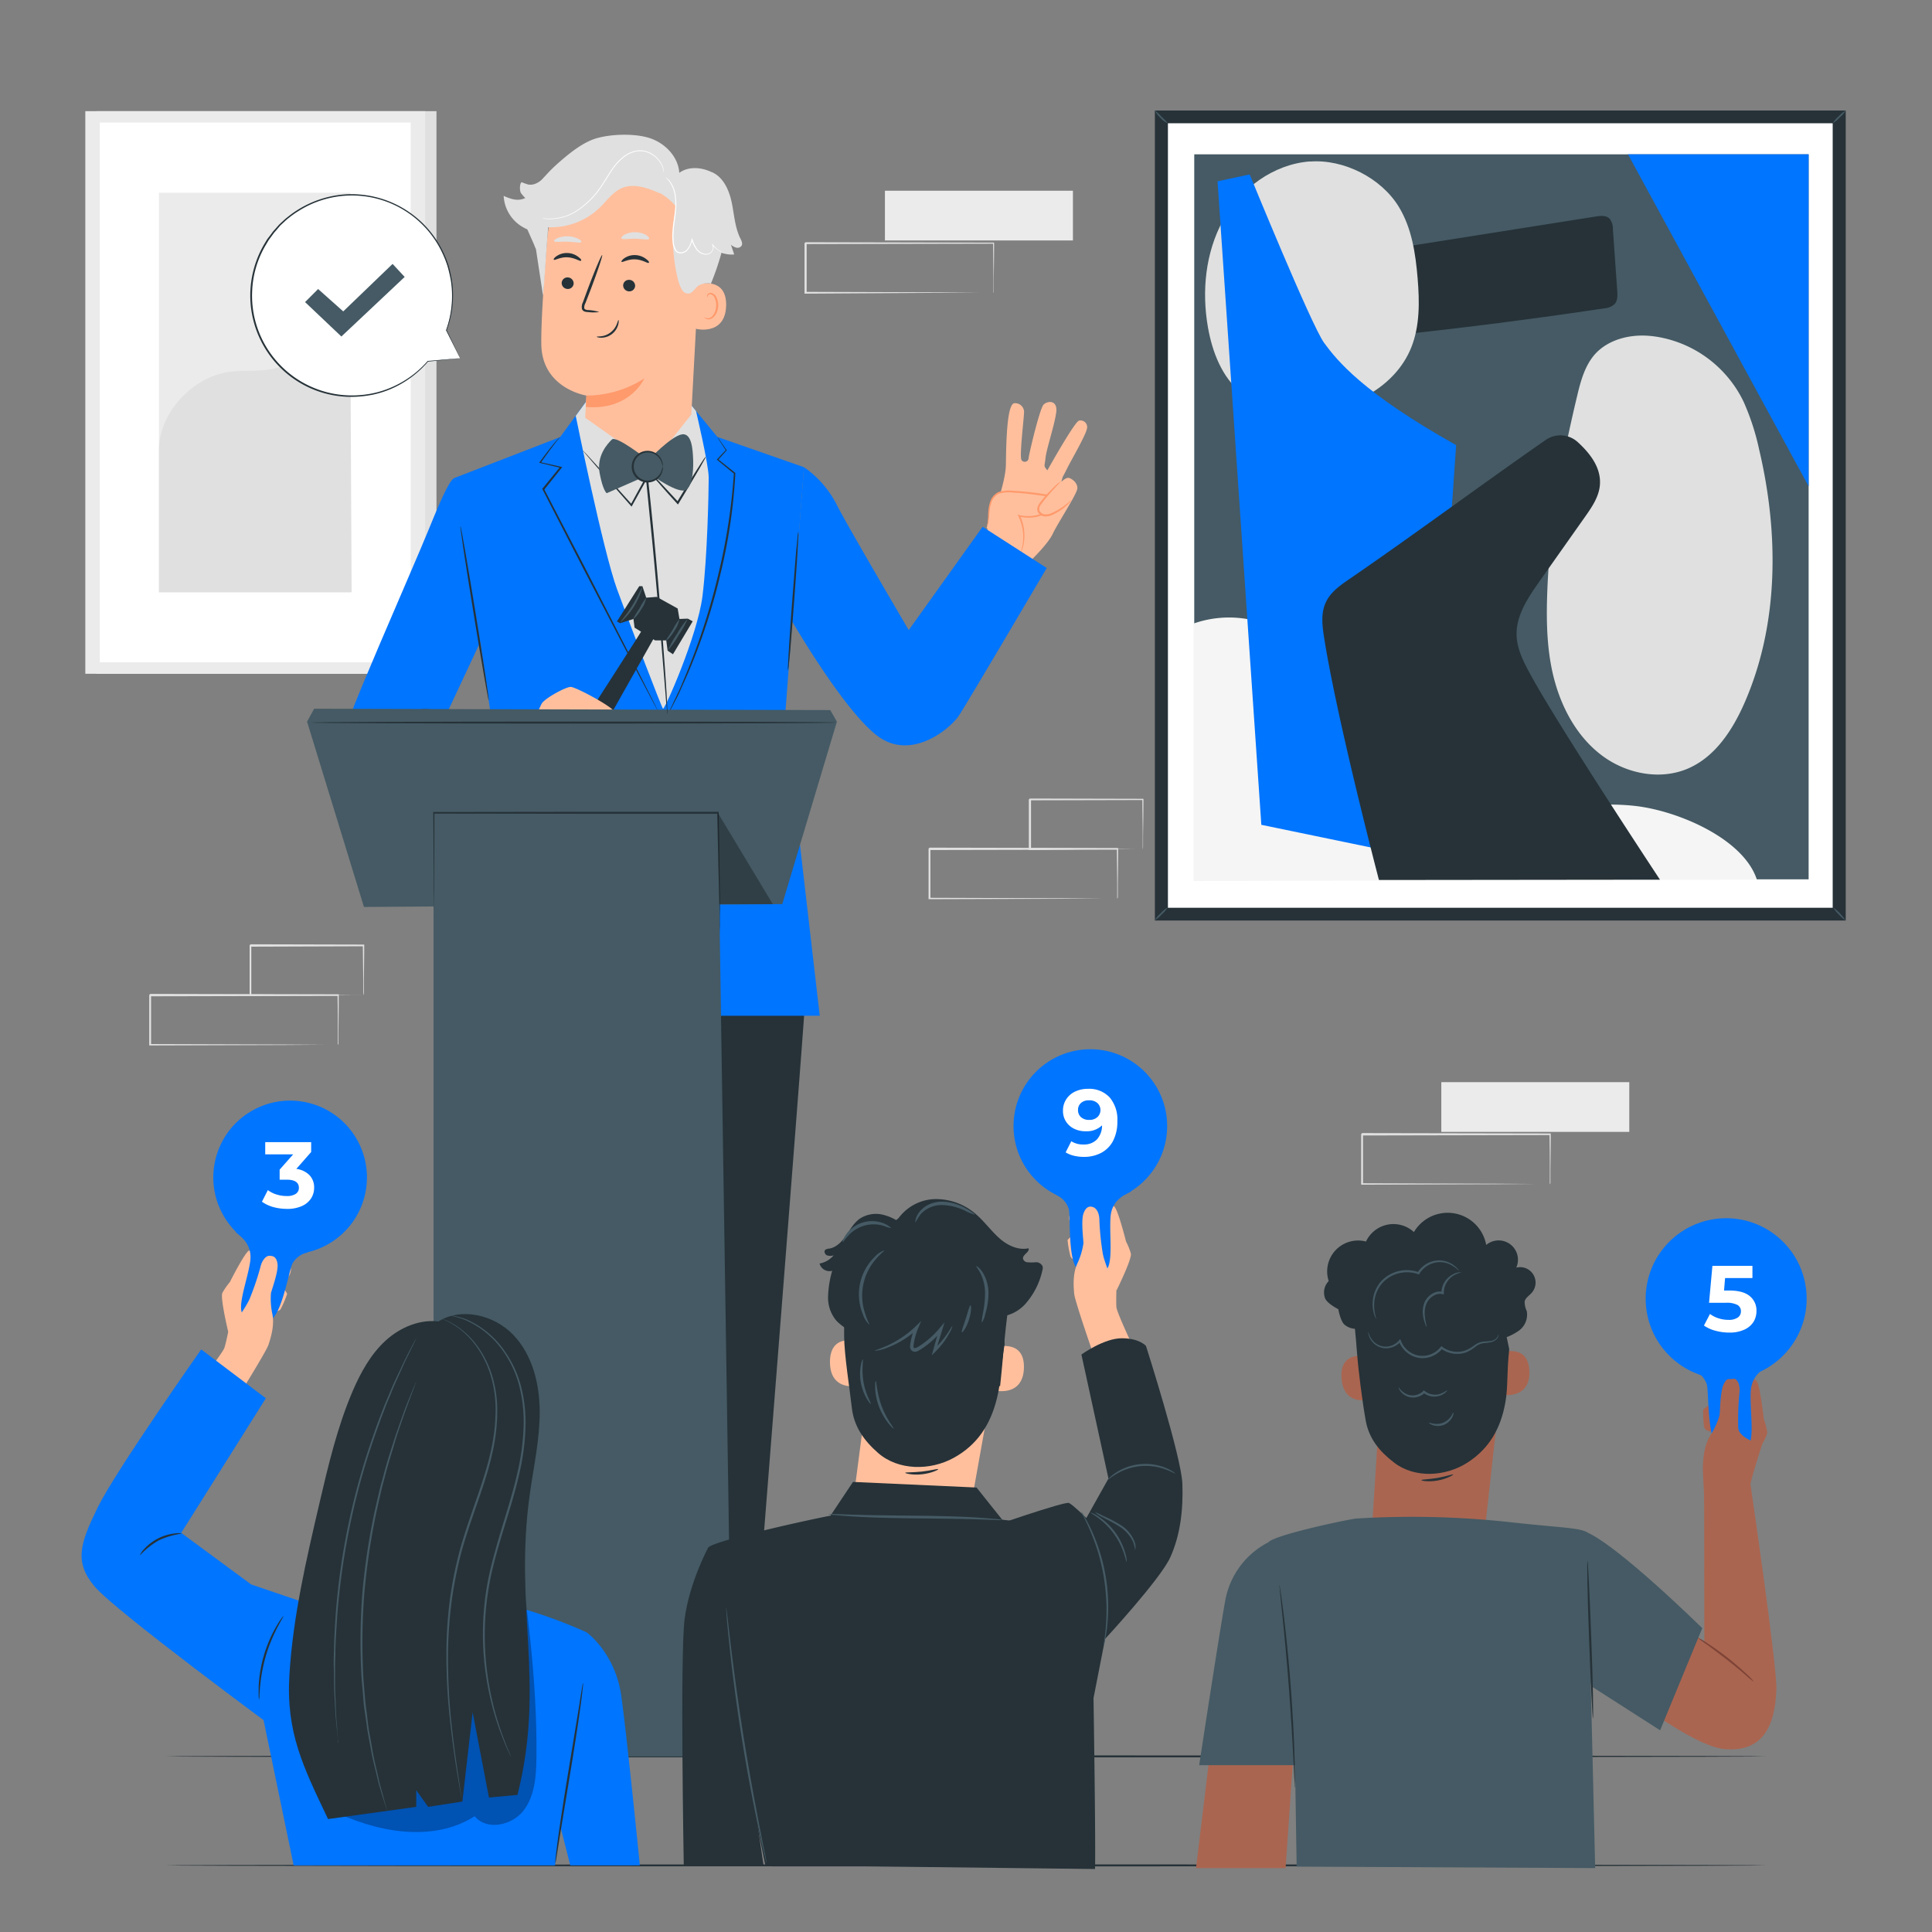 <svg xmlns="http://www.w3.org/2000/svg" viewBox="0 0 500 500"><rect x="0" y="0" width="500" height="500" fill="#808080" stroke="none"/><g id="freepik--background-complete--inject-14"><rect x="25" y="28.77" width="87.96" height="145.6" style="fill:#e0e0e0"></rect><rect x="22.08" y="28.77" width="87.96" height="145.6" style="fill:#ebebeb"></rect><rect x="25.82" y="31.72" width="80.47" height="139.69" style="fill:#fff"></rect><rect x="41.14" y="49.88" width="49.48" height="103.39" style="fill:#ebebeb"></rect><path d="M41.14,116.68C41,107,49.71,97.59,59.28,96.24c4.56-.64,9.4.27,13.67-1.48,7.6-3.12,10-13.23,17.68-16.22L91,153.27H41.14Z" style="fill:#e0e0e0"></path><path d="M289.13,232.61a2.07,2.07,0,0,1,0-.23l0-.66c0-.61,0-1.45,0-2.54,0-2.22-.05-5.41-.09-9.44l.15.15-48.65.1.25-.25h0v6.52c0,2.15,0,4.26,0,6.33l-.24-.24,34.67.11,10.24.07,2.76,0,.73,0h.25s-.07,0-.22,0h-.7l-2.71,0-10.18.07-34.84.11h-.24v-.24q0-3.11,0-6.33v-6.52h0l.25-.25,48.65.1h.16v.15c0,4.07-.06,7.29-.08,9.53,0,1.07,0,1.91,0,2.5v.64C289.14,232.55,289.14,232.62,289.13,232.61Z" style="fill:#e0e0e0"></path><path d="M295.73,219.74a1.35,1.35,0,0,1,0-.24l0-.69c0-.63,0-1.49,0-2.58,0-2.25-.06-5.44-.1-9.36l.18.18-29.23.07.25-.25h0v6.61c0,2.15,0,4.24,0,6.24l-.23-.24,20.91.12,6.09.06,1.64,0,.59,0a3.28,3.28,0,0,1-.53,0l-1.59,0-6,.06L266.5,220h-.24v-.24c0-2,0-4.09,0-6.24v-6.61h0l.25-.25,29.23.07h.18v.18c0,4-.07,7.19-.1,9.47,0,1.07,0,1.92,0,2.54S295.74,219.75,295.73,219.74Z" style="fill:#e0e0e0"></path><path d="M87.43,270.46a2.07,2.07,0,0,1,0-.23l0-.66c0-.61,0-1.45,0-2.54,0-2.22,0-5.41-.08-9.44l.15.15-48.65.1.25-.25h0v3.27c0,1.09,0,2.18,0,3.25v6.33l-.24-.24,34.67.11,10.23.07,2.77,0,.72,0h.26s-.07,0-.22,0h-.7l-2.71,0-10.18.07-34.84.11h-.24v-.24q0-3.1,0-6.33v-6.52h0l.25-.25,48.65.1h.15v.15c0,4.07-.06,7.29-.08,9.53,0,1.07,0,1.9,0,2.5v.64C87.44,270.4,87.44,270.47,87.43,270.46Z" style="fill:#e0e0e0"></path><path d="M94,257.59a1.41,1.41,0,0,1,0-.25c0-.18,0-.4,0-.68,0-.63,0-1.49,0-2.58,0-2.25-.06-5.44-.1-9.36l.18.18L64.8,245c-.23.22.3-.31.24-.25h0v6.61c0,2.15,0,4.24,0,6.24l-.23-.24,20.91.12,6.09.06,1.64,0,.59,0a3.28,3.28,0,0,1-.53,0l-1.6,0-6,.06-21.07.12h-.24v-.24c0-2,0-4.09,0-6.24v-6.61h0l.25-.25,29.23.07h.18v.18c0,4-.08,7.19-.1,9.47,0,1.07,0,1.92,0,2.54S94,257.6,94,257.59Z" style="fill:#e0e0e0"></path><rect x="229.02" y="49.36" width="48.65" height="12.87" style="fill:#ebebeb"></rect><path d="M257.1,75.79s0-.08,0-.23l0-.66c0-.61,0-1.46,0-2.54,0-2.22-.05-5.41-.09-9.44l.15.15-48.65.1c.11-.11-.25.24.25-.25h0v6.52q0,3.23,0,6.33l-.24-.24,34.67.11,10.24.07,2.76,0h.73a1.27,1.27,0,0,1,.25,0l-.22,0h-.69l-2.72,0-10.18.07L208.45,76h-.24V69.46c0-1.08,0-2.16,0-3.25V62.94h0l.25-.25,48.65.1h.16v.15c0,4.06-.07,7.29-.09,9.53,0,1.07,0,1.9,0,2.5,0,.26,0,.47,0,.63S257.11,75.79,257.1,75.79Z" style="fill:#e0e0e0"></path><rect x="373.01" y="280.06" width="48.65" height="12.87" style="fill:#ebebeb"></rect><path d="M401.09,306.48a2.07,2.07,0,0,1,0-.23l0-.66c0-.6,0-1.45,0-2.53,0-2.22,0-5.42-.09-9.45l.15.15-48.65.1.25-.25h0v6.53c0,2.15,0,4.27,0,6.33l-.24-.24,34.67.11,10.24.07,2.76,0,.73,0h.25s-.07,0-.22,0l-.7,0-2.71,0-10.18.07-34.84.11h-.24v-.25c0-2.06,0-4.18,0-6.33v-6.53h0l.25-.24,48.65.09h.16v.15c0,4.07-.06,7.29-.08,9.54,0,1.07,0,1.9,0,2.5,0,.26,0,.47,0,.63S401.1,306.49,401.09,306.48Z" style="fill:#e0e0e0"></path></g><g id="freepik--Floor--inject-14"><path d="M457.19,454.55c0,.14-92.77.26-207.18.26s-207.2-.12-207.2-.26,92.75-.26,207.2-.26S457.19,454.4,457.19,454.55Z" style="fill:#263238"></path><path d="M457.19,482.76c0,.14-92.77.26-207.18.26s-207.2-.12-207.2-.26,92.75-.26,207.2-.26S457.19,482.61,457.19,482.76Z" style="fill:#263238"></path></g><g id="freepik--speech-bubble--inject-14"><path d="M119.06,92.71l-3.58-7.28a26.08,26.08,0,1,0-4.74,8.06h0Z" style="fill:#fff"></path><path d="M119.06,92.71l-.52.06-1.58.17-6.22.65a.09.09,0,0,1-.09-.13h0l.15.1A26.21,26.21,0,0,1,100.33,101a25.53,25.53,0,0,1-3.89,1.15,29.83,29.83,0,0,1-4.32.53,26.07,26.07,0,0,1-18.45-6.49A26.31,26.31,0,0,1,67,87.08a26.32,26.32,0,0,1,1.32-23.79l.83-1.38,1-1.3.47-.65.53-.6,1.06-1.19c.37-.38.78-.73,1.16-1.09a13,13,0,0,1,1.19-1,25.06,25.06,0,0,1,2.55-1.81,26.8,26.8,0,0,1,11.39-3.9,26.33,26.33,0,0,1,20.24,6.79,26.08,26.08,0,0,1,5.72,7.59,27.39,27.39,0,0,1,1.64,4,32.37,32.37,0,0,1,.88,4,25.91,25.91,0,0,1-1.37,12.74v-.07l2.62,5.47c.29.6.51,1.06.66,1.39l.22.46s-.1-.17-.26-.48-.4-.8-.7-1.4l-2.7-5.36a.08.08,0,0,1,0-.07,26.07,26.07,0,0,0,1.26-12.64,36,36,0,0,0-.9-3.92,27.91,27.91,0,0,0-1.63-4A25.81,25.81,0,0,0,77.29,54.59a23,23,0,0,0-2.52,1.78,12.45,12.45,0,0,0-1.16,1c-.38.36-.78.7-1.14,1.07l-1,1.18-.52.59-.46.63-.94,1.28-.82,1.37a25.36,25.36,0,0,0-3.47,11.82,25.62,25.62,0,0,0,2.15,11.58A25.88,25.88,0,0,0,92.1,102.32a27.84,27.84,0,0,0,4.28-.51,24.67,24.67,0,0,0,3.85-1.12,26.16,26.16,0,0,0,10.44-7.26.09.09,0,0,1,.13,0,.09.09,0,0,1,0,.11h0l-.09-.13,6.17-.53,1.61-.13Z" style="fill:#263238"></path><polygon points="78.95 78.18 82.33 74.8 88.83 80.59 101.6 68.3 104.73 71.67 88.35 87.09 78.95 78.18" style="fill:#455a64"></polygon></g><g id="freepik--Picture--inject-14"><rect x="298.88" y="28.6" width="178.79" height="209.63" style="fill:#263238"></rect><rect x="302.26" y="31.9" width="172.04" height="203.03" style="fill:#fff"></rect><rect x="309.07" y="39.94" width="159" height="187.63" style="fill:#455a64"></rect><path d="M418.54,75.25q-.57-8-1.13-16a4.14,4.14,0,0,0-.8-2.59c-.9-1-2.41-.82-3.7-.61l-48.66,7.69-3.8,23.06q27.42-2.9,54.7-7a4.43,4.43,0,0,0,2.58-1C418.65,78,418.63,76.54,418.54,75.25Z" style="fill:#263238"></path><path d="M339,41.78c-9.44.71-18,7-22.52,15.32s-5.5,18.26-3.87,27.58c1.13,6.45,3.65,13,8.75,17.12,4.79,3.87,11.27,5.08,17.42,4.77,11-.55,22.29-6.39,26.42-16.56,2.29-5.65,2.18-12,1.68-18-.53-6.39-1.51-12.94-4.83-18.42-4.55-7.53-14.27-12.45-23-11.78" style="fill:#e0e0e0"></path><path d="M454.68,227.65c-3.46-10.62-20.45-17.84-31.55-19.08s-22.26,1.2-33.42,1.84-23.3-.89-31.46-8.52c-9.85-9.19-11.38-24.74-20.9-34.27a27.69,27.69,0,0,0-28.47-6.24V228Z" style="fill:#f5f5f5"></path><path d="M323.42,45.14s16,39.19,19.29,43.64,9.8,12.77,34.14,26.42l-7.42,107.16-43-8.9L315.1,46.92Z" style="fill:#0075FF"></path><path d="M455.27,116.36a62.26,62.26,0,0,0-4-12.33,29.84,29.84,0,0,0-4.92-7.32h0a30.32,30.32,0,0,0-17-9.46,25.74,25.74,0,0,0-2.64-.34c-5.07-.41-10.54,1-13.93,4.75-2.65,3-3.71,7-4.63,10.86-4.06,17-7.21,34.19-7.75,51.61-.25,7.71,0,15.53,2.18,22.94s6.29,14.43,12.59,18.88,14.9,6,21.94,2.83c6.85-3.06,11.27-9.86,14.3-16.72C460.41,161.64,460.4,138.09,455.27,116.36Z" style="fill:#e0e0e0"></path><path d="M468.07,39.94H421.32l46.75,85.91C468.05,98.93,468.07,39.94,468.07,39.94Z" style="fill:#0075FF"></path><path d="M396.25,174.88c-1.81-3.31-3.67-6.77-3.76-10.54-.13-5,2.88-9.55,5.78-13.68l12-17c1.68-2.39,3.4-4.91,3.75-7.81.53-4.47-2.24-8.28-5.71-11.44a6.65,6.65,0,0,0-8.28-.55c-16.87,11.73-34.13,24.55-50.93,36.08-2.36,1.62-4.83,3.37-6,6-1.34,2.89-.87,6.25-.37,9.39,3.42,21.48,14.14,62.41,14.14,62.41l72.73-.08S403.69,188.46,396.25,174.88Z" style="fill:#263238"></path><path d="M477.67,28.6a6.88,6.88,0,0,1-1.55,1.79,7.34,7.34,0,0,1-1.82,1.51,6.88,6.88,0,0,1,1.55-1.79A7.34,7.34,0,0,1,477.67,28.6Z" style="fill:#455a64"></path><path d="M474.49,234.89a12.95,12.95,0,0,1,3.11,3.27,6.42,6.42,0,0,1-1.7-1.49A6.53,6.53,0,0,1,474.49,234.89Z" style="fill:#455a64"></path><path d="M302.15,234.88a7.44,7.44,0,0,1-1.53,1.8,7.75,7.75,0,0,1-1.8,1.52,6.81,6.81,0,0,1,1.52-1.8A6.94,6.94,0,0,1,302.15,234.88Z" style="fill:#455a64"></path><path d="M298.91,28.61a10.92,10.92,0,0,1,1.7,1.61,12.22,12.22,0,0,1,1.62,1.69,5.14,5.14,0,0,1-1.9-1.41A5.11,5.11,0,0,1,298.91,28.61Z" style="fill:#455a64"></path></g><g id="freepik--character-1--inject-14"><path d="M254.83,138.72s5.43-12.38,5.5-18.55.3-16,2.3-15.82A2.29,2.29,0,0,1,265,107c0,1.26-1.25,11.32-.61,12.09a1,1,0,0,0,1.8-.38c0-.82,2.89-13,3.89-14s3.69-1.28,3.27,2-2.54,9.51-2.77,11.81-.59,1.91.48,3.21c0,0,7.08-12.68,8.2-12.87a1.71,1.71,0,0,1,2,2.23c-.36,1.7-4.32,8.56-4.88,9.72s-1.36,2.63-1.36,2.63l-.35,1.25s1.24-1.22,2-1,2.26,1.27,2.14,2.75-5,8.82-6.38,11.75-6.75,7.93-6.75,7.93Z" style="fill:#ffbf9d"></path><path d="M255.35,136.65a20.24,20.24,0,0,0,.69-4.88c.2-1.64.85-3.41,2.33-4.13a5.78,5.78,0,0,1,2.65-.41,84.92,84.92,0,0,1,11.12,1.19c-.37,1.8-.61,3.59-2.18,4.54a9.14,9.14,0,0,1-6.21.54,12.18,12.18,0,0,1,.3,10" style="fill:#ffbf9d"></path><path d="M264.05,143.46a23.2,23.2,0,0,0,.64-2.72,12.38,12.38,0,0,0-1.14-7.15l-.2-.42.46.12a9.68,9.68,0,0,0,5.21-.17,3.42,3.42,0,0,0,2.06-1.78,12.81,12.81,0,0,0,.81-3l.21.31-1-.15c-3.12-.47-6.08-.88-8.8-1a9.47,9.47,0,0,0-3.74.25,3.82,3.82,0,0,0-2,2.38,9.92,9.92,0,0,0-.51,2.68c-.07.82-.13,1.53-.22,2.1a8.42,8.42,0,0,1-.32,1.3,1.4,1.4,0,0,1-.2.42s.2-.61.32-1.75c.06-.57.09-1.27.13-2.09a10.41,10.41,0,0,1,.45-2.79,4.23,4.23,0,0,1,2.18-2.65,9.73,9.73,0,0,1,3.93-.33,80.51,80.51,0,0,1,8.85,1l1,.15.27,0-.05.27a13,13,0,0,1-.86,3.08,3.89,3.89,0,0,1-2.36,2,9,9,0,0,1-2.85.45,9.1,9.1,0,0,1-2.64-.33l.25-.3a12.21,12.21,0,0,1,1,7.38,11.75,11.75,0,0,1-.56,2A2.8,2.8,0,0,1,264.05,143.46Z" style="fill:#ff9a6c"></path><path d="M274.63,124.54a43.31,43.31,0,0,0-5.1,5.47,2.69,2.69,0,0,0-.81,2,1.85,1.85,0,0,0,1.68,1.38,4.38,4.38,0,0,0,2.25-.54,14.69,14.69,0,0,0,4.58-3.43" style="fill:#ffbf9d"></path><path d="M277.23,129.43a2.23,2.23,0,0,1-.47.65,13.12,13.12,0,0,1-1.6,1.48,13.88,13.88,0,0,1-2.78,1.68,4.09,4.09,0,0,1-1.95.42,2.22,2.22,0,0,1-1.85-1.2,1.72,1.72,0,0,1-.07-1.18,3,3,0,0,1,.48-1c.39-.56.8-1,1.19-1.5.79-.92,1.54-1.71,2.2-2.35a12.27,12.27,0,0,1,2.25-1.92c.05,0-.76.84-2,2.18-.61.66-1.33,1.47-2.09,2.4-.37.47-.78,1-1.14,1.48a1.71,1.71,0,0,0-.35,1.65,1.73,1.73,0,0,0,1.41.9,3.74,3.74,0,0,0,1.72-.35,15.41,15.41,0,0,0,2.75-1.53C276.41,130.22,277.17,129.37,277.23,129.43Z" style="fill:#ff9a6c"></path><path d="M191.37,417.63l-.1,22.93s23.29,7.8,23.69,12.05L170.47,454l-1.32-35.75Z" style="fill:#455a64"></path><path d="M177.46,439.08a1.8,1.8,0,0,0-1.19,2.11,1.75,1.75,0,0,0,2.08,1.2,1.93,1.93,0,0,0,1.25-2.25,1.81,1.81,0,0,0-2.31-1" style="fill:#e0e0e0"></path><path d="M170.47,454v-3.61h42.65s2,.8,1.83,2.21Z" style="fill:#263238"></path><path d="M192,440.32c0,.21-1.08.35-2.13,1.08s-1.59,1.66-1.79,1.58.08-1.34,1.36-2.21S192,440.11,192,440.32Z" style="fill:#fff"></path><path d="M196.72,442.1c.05.21-.88.6-1.59,1.55s-.89,1.92-1.1,1.92-.4-1.23.51-2.39S196.7,441.89,196.72,442.1Z" style="fill:#fff"></path><path d="M199.54,447.6c-.19,0-.53-1,0-2.23s1.52-1.72,1.62-1.54-.51.84-.92,1.83S199.76,447.57,199.54,447.6Z" style="fill:#fff"></path><path d="M191.43,435.09c-.09.2-1.09-.07-2.32.05s-2.17.54-2.29.36.78-1,2.23-1.11S191.53,434.91,191.43,435.09Z" style="fill:#fff"></path><path d="M138,422.1l-1.23,27.73L142.08,472a2.84,2.84,0,0,1-2.29,3.47h0a2.86,2.86,0,0,1-2.48-.79c-4.14-4.15-18.91-19.71-19-21.19-.1-2.36-.78-29.67-.78-29.67Z" style="fill:#455a64"></path><path d="M139.79,475.51l-21.55-24.19,0,1.17a4.51,4.51,0,0,0,1,2.8c1.72,2.11,6.59,7.83,18.07,19.43a2.86,2.86,0,0,0,2.56.79Z" style="fill:#263238"></path><g style="opacity:0.6"><path d="M124.12,442.49a1.73,1.73,0,0,1,.43,2.26,1.67,1.67,0,0,1-2.24.44,1.83,1.83,0,0,1-.43-2.4,1.71,1.71,0,0,1,2.37-.19" style="fill:#fff"></path></g><path d="M133.72,463.25a8.58,8.58,0,0,1,2.48-2.11,8.72,8.72,0,0,1,3.2-.54c0-.07-.32-.29-1-.4a4.37,4.37,0,0,0-2.5.39,4.47,4.47,0,0,0-1.9,1.66C133.7,462.81,133.65,463.22,133.72,463.25Z" style="fill:#fff"></path><path d="M135.61,467a22.46,22.46,0,0,1,2.49-1.14,20.76,20.76,0,0,1,2.71-.29c.09-.14-1.24-.76-2.88-.3S135.47,466.93,135.61,467Z" style="fill:#fff"></path><path d="M130.14,458.4c.13.14,1.52-1.23,3.71-2a26.68,26.68,0,0,1,4.14-.87c0-.15-2-.58-4.35.3S130,458.32,130.14,458.4Z" style="fill:#fff"></path><path d="M129.81,449.94c.07.17,1.62-.43,3.62-.46s3.56.48,3.63.31a7.1,7.1,0,0,0-7.25.15Z" style="fill:#fff"></path><path d="M130,441.8a13.76,13.76,0,0,1,3.75-.59c2.11.09,3.56,1.16,3.66,1s-.25-.41-.88-.79a6.17,6.17,0,0,0-5.57-.31C130.26,441.42,129.93,441.73,130,441.8Z" style="fill:#fff"></path><path d="M133.7,439.66a2.24,2.24,0,0,0,.06-1.05,7.25,7.25,0,0,0-.77-2.77,3.23,3.23,0,0,0-1.36-1.57,1.15,1.15,0,0,0-1.29.23,1.82,1.82,0,0,0-.46,1.24,4,4,0,0,0,3.44,3.79,4.66,4.66,0,0,0,4.63-2.34,1.6,1.6,0,0,0,.1-1.34,1.12,1.12,0,0,0-1.16-.62,4.12,4.12,0,0,0-1.85.91,8.27,8.27,0,0,0-1.94,2.12,2.34,2.34,0,0,0-.44.95,12.61,12.61,0,0,1,2.64-2.72,3.74,3.74,0,0,1,1.63-.75.57.57,0,0,1,.63.33,1.06,1.06,0,0,1-.12.88,4.15,4.15,0,0,1-4,2,3.48,3.48,0,0,1-3-3.18,1.31,1.31,0,0,1,.29-.88.61.61,0,0,1,.71-.14,3,3,0,0,1,1.17,1.32A10.67,10.67,0,0,1,133.7,439.66Z" style="fill:#fff"></path><path d="M205.06,228.93a98.42,98.42,0,0,1,3.38,28.87c-.21,6.17-13.76,177.3-13.76,177.3l-28,1.19L167.74,276l-2.28.59s-12.41,68.89-13.19,80c-.7,10-10.55,82.68-10.55,82.68l-25.62,1.38,4.14-95.78,5.64-92L128.34,226Z" style="fill:#263238"></path><path d="M162.62,259.81a5.45,5.45,0,0,0,1.2.61,14,14,0,0,0,3.53,1.07,7.33,7.33,0,0,0,2.58-.09,5.46,5.46,0,0,0,2.65-1.41,6.46,6.46,0,0,0,1.51-2.94,33.48,33.48,0,0,0,.61-3.4c.7-4.66,1.13-8.9,1.35-12,.11-1.53.18-2.78.2-3.64a5.58,5.58,0,0,0,0-1.34A6,6,0,0,0,176,238q-.15,1.47-.39,3.63c-.33,3.06-.82,7.28-1.52,11.92-.35,2.3-.56,4.63-1.93,6.05a5.82,5.82,0,0,1-4.78,1.46,15.39,15.39,0,0,1-3.49-.87A6.27,6.27,0,0,0,162.62,259.81Z" style="fill:#455a64"></path><path d="M170.14,237.75s-.18-.14-.58-.14a2.48,2.48,0,0,0-1.55.57,2.79,2.79,0,0,0-1.09,2.21,2.79,2.79,0,0,0,4.81,1.58,2.79,2.79,0,0,0,.43-2.43,2.45,2.45,0,0,0-.91-1.38c-.32-.23-.54-.25-.55-.23a3.18,3.18,0,0,1,1.05,1.7,2.42,2.42,0,0,1-.44,2,2.28,2.28,0,0,1-3.84-1.25,2.4,2.4,0,0,1,.82-1.87A3.21,3.21,0,0,1,170.14,237.75Z" style="fill:#455a64"></path><path d="M126.2,251.18a3.42,3.42,0,0,0,1,.11,18.36,18.36,0,0,0,2.63-.09,25.48,25.48,0,0,0,15.46-7.29,18.17,18.17,0,0,0,1.74-2,3.36,3.36,0,0,0,.53-.81c-.09-.07-.94,1-2.56,2.48a28.52,28.52,0,0,1-7.06,4.75,29,29,0,0,1-8.16,2.44C127.57,251.09,126.2,251.07,126.2,251.18Z" style="fill:#455a64"></path><path d="M193.89,237.26a12.21,12.21,0,0,0,1.58,2.8,31.76,31.76,0,0,0,5.12,5.82,32.22,32.22,0,0,0,6.36,4.44,12.55,12.55,0,0,0,3,1.25,28.54,28.54,0,0,0-2.75-1.62,40.71,40.71,0,0,1-6.18-4.51,40.1,40.1,0,0,1-5.17-5.63A30,30,0,0,0,193.89,237.26Z" style="fill:#455a64"></path><polygon points="151.64 103.96 144.96 113.12 117.78 123.63 123.76 162.25 129.47 202.23 125.93 262.88 212.15 262.88 203.18 185.37 208.07 120.91 185.65 113.08 178.87 104.83 151.64 103.96" style="fill:#0075FF"></polygon><path d="M149,107.62s7.08,35,10.69,44.87S171.2,183,171.58,183.42s8.94-18.92,10.22-29.14,1.61-27.19,1.61-30.65-3.29-17.27-3.29-17.27l-1.25-1.53L151.64,104Z" style="fill:#e0e0e0"></path><path d="M208.07,120.91a26.44,26.44,0,0,1,8.33,9.42c2.06,4.32,18.78,32.74,18.78,32.74l19.12-26.74L270.89,147s-20.51,34.86-22.74,38.22S235.77,197.1,227,190.39s-22-29.59-22-29.59Z" style="fill:#0075FF"></path><path d="M178.91,107.28l2.27-42.15c1-12-5.09-22.53-17.08-23.21H163a21.45,21.45,0,0,0-21.37,19.74C140.79,72,140,83.51,140.09,89.07c.15,11.52,11.67,13.3,11.67,13.3,0,.35-.32,5.74-.32,5.74l17.18,12.15Z" style="fill:#ffbf9d"></path><path d="M151.76,102.37a27.84,27.84,0,0,0,15-4.45s-3.65,8.42-15.15,7.39Z" style="fill:#ff9a6c"></path><path d="M160.85,67.76c.21.24,1.61-.72,3.54-.64s3.28,1.13,3.5.9-.1-.54-.69-1a4.82,4.82,0,0,0-2.8-1,4.66,4.66,0,0,0-2.82.8C161,67.22,160.75,67.65,160.85,67.76Z" style="fill:#263238"></path><path d="M161.27,73.83a1.56,1.56,0,0,0,1.5,1.57,1.49,1.49,0,0,0,1.6-1.41,1.54,1.54,0,0,0-1.5-1.56A1.48,1.48,0,0,0,161.27,73.83Z" style="fill:#263238"></path><path d="M155.09,80.75a11.55,11.55,0,0,0-2.88-.51c-.45,0-.88-.14-1-.45a2.28,2.28,0,0,1,.3-1.34c.42-1.09.86-2.24,1.33-3.44,1.85-4.9,3.19-8.93,3-9s-1.86,3.85-3.71,8.75c-.44,1.21-.87,2.36-1.27,3.46a2.64,2.64,0,0,0-.24,1.78,1.14,1.14,0,0,0,.75.65,2.84,2.84,0,0,0,.76.11A11.26,11.26,0,0,0,155.09,80.75Z" style="fill:#263238"></path><path d="M160.83,61.68c.2.42,1.73.06,3.57.1s3.37.41,3.57,0c.09-.2-.2-.59-.84-1a5.89,5.89,0,0,0-2.72-.69,5.77,5.77,0,0,0-2.73.62C161,61.1,160.74,61.48,160.83,61.68Z" style="fill:#e0e0e0"></path><path d="M143.39,62.39c.17.37,1.7.09,3.52.16s3.3.42,3.52.07c.1-.17-.18-.5-.79-.82a6.43,6.43,0,0,0-2.65-.64,6.65,6.65,0,0,0-2.72.47C143.62,61.91,143.31,62.22,143.39,62.39Z" style="fill:#e0e0e0"></path><path d="M180.25,73.66c.19-.09,7.91-2.35,7.67,5.52s-8.1,6-8.11,5.78S180.25,73.66,180.25,73.66Z" style="fill:#ffbf9d"></path><path d="M182.31,82.05s.13.1.36.22a1.39,1.39,0,0,0,1,0c.84-.28,1.58-1.58,1.66-3a4.64,4.64,0,0,0-.32-2,1.62,1.62,0,0,0-1-1.09.69.69,0,0,0-.82.35c-.12.22-.07.38-.11.39s-.17-.14-.09-.46a.79.79,0,0,1,.32-.48,1,1,0,0,1,.77-.18,1.94,1.94,0,0,1,1.39,1.26,4.7,4.7,0,0,1,.41,2.21c-.1,1.59-1,3.05-2.11,3.34a1.48,1.48,0,0,1-1.25-.24C182.32,82.24,182.28,82.07,182.31,82.05Z" style="fill:#ff9a6c"></path><path d="M191.6,61.7c-1.43-2.89-1.58-6.22-2.25-9.38s-2.16-6.48-5.11-7.77l-.07,0c-2.64-1.29-6-1.55-8.37.18-.26-4.12-3.6-7.61-7.51-8.94S158,34.64,154,35.9c-3,1-6.07,3.21-9.8,6.54A38.27,38.27,0,0,0,139.87,47l-4.24,10.45,2.57,5.82a11,11,0,0,0,.5,1.18v0l1.82,12c.41-3.21,1-14.44,1.38-17.65a18.07,18.07,0,0,0,13.24-5c1.9-1.83,3.46-4.17,5.9-5.17,3.14-1.28,6.68.07,9.8,1.42l-.13-.14a14.57,14.57,0,0,1,4.21,3.52,44.73,44.73,0,0,0,.57,19.06c.23.93.92,2.87,1.79,3.28,1.71.81,2.32-1,3.45-1.83a4.67,4.67,0,0,1,3.26-.55,69.25,69.25,0,0,0,2.74-8,7.2,7.2,0,0,0,3.28.46l-.84-2.5a3.74,3.74,0,0,0,1.37.74,1.29,1.29,0,0,0,1.38-.49C192.26,63,191.9,62.3,191.6,61.7Z" style="fill:#e0e0e0"></path><path d="M172.11,45.81a9.58,9.58,0,0,1,1.07,1.13,8.17,8.17,0,0,1,1.48,3.93,14,14,0,0,1,.08,2.93c-.07,1.05-.23,2.18-.4,3.36a31.38,31.38,0,0,0-.36,3.75,15,15,0,0,0,.12,2,4.22,4.22,0,0,0,.67,2,1.71,1.71,0,0,0,1.58.66,2.56,2.56,0,0,0,1.51-.72A5.87,5.87,0,0,0,179.17,62h-.24a9.37,9.37,0,0,0,1.22,2.5,3.46,3.46,0,0,0,2.14,1.38,2.22,2.22,0,0,0,1.2-.13,2,2,0,0,0,.86-.73,1.93,1.93,0,0,0,.31-1,1.37,1.37,0,0,0-.3-.91l-.13.1a7.36,7.36,0,0,0,2.33,2,7.14,7.14,0,0,0,.74.35,1.35,1.35,0,0,0,.27.09,1.78,1.78,0,0,0-.25-.13,6.28,6.28,0,0,1-.72-.39,7.62,7.62,0,0,1-2.24-2l-.13.1a1.46,1.46,0,0,1,0,1.71,1.62,1.62,0,0,1-.77.64,1.88,1.88,0,0,1-1.08.1,3.19,3.19,0,0,1-2-1.3,9.75,9.75,0,0,1-1.17-2.45l-.14-.37-.1.39a5.88,5.88,0,0,1-1.25,2.7,2.31,2.31,0,0,1-1.36.64,1.45,1.45,0,0,1-1.34-.55,4.07,4.07,0,0,1-.62-1.86,12.88,12.88,0,0,1-.11-2,29,29,0,0,1,.34-3.71c.16-1.19.31-2.32.38-3.39a15,15,0,0,0-.12-3,8,8,0,0,0-1.59-4A4.68,4.68,0,0,0,172.11,45.81Z" style="fill:#fff"></path><path d="M135.88,54.4l.08.08.27.23a4.78,4.78,0,0,0,.47.35,4.91,4.91,0,0,0,.67.41,10.06,10.06,0,0,0,4.84,1.24,13,13,0,0,0,7.09-2.06,22.4,22.4,0,0,0,6.43-6.41c.93-1.33,1.71-2.7,2.56-4A15.16,15.16,0,0,1,161.1,41a7.94,7.94,0,0,1,3.44-1.77,5.82,5.82,0,0,1,1.76-.07,6,6,0,0,1,1.57.42,6.65,6.65,0,0,1,3.45,3.38,7.6,7.6,0,0,1,.47,1.76v-.12q0-.15,0-.36a5.42,5.42,0,0,0-.34-1.32,6.4,6.4,0,0,0-1.16-1.83,6.67,6.67,0,0,0-2.32-1.69,6.77,6.77,0,0,0-1.62-.45,5.61,5.61,0,0,0-1.82.07,8,8,0,0,0-3.56,1.79,15.59,15.59,0,0,0-2.87,3.34c-.85,1.27-1.64,2.64-2.56,4a22.53,22.53,0,0,1-6.34,6.35,12.9,12.9,0,0,1-7,2.08,10.24,10.24,0,0,1-4.79-1.14A14.65,14.65,0,0,1,135.88,54.4Z" style="fill:#fff"></path><path d="M143.32,67.22c.21.25,1.61-.72,3.53-.63s3.28,1.13,3.5.89-.1-.54-.69-1a4.79,4.79,0,0,0-2.79-1,4.67,4.67,0,0,0-2.83.81C143.43,66.68,143.21,67.11,143.32,67.22Z" style="fill:#263238"></path><path d="M145.36,73.21a1.56,1.56,0,0,0,1.5,1.57,1.49,1.49,0,0,0,1.6-1.41A1.56,1.56,0,0,0,147,71.8,1.5,1.5,0,0,0,145.36,73.21Z" style="fill:#263238"></path><path d="M140.92,45.75c-1,1.23-2.62,2.32-4.22,2a12.34,12.34,0,0,1-1.68-.6c-.58.3-.56,2.23-.21,2.79a10.61,10.61,0,0,0,1.13,1.31c-1.94.9-3.63.3-5.59-.55A9.88,9.88,0,0,0,135.73,59a3.49,3.49,0,0,0,3.16.25,4,4,0,0,0,1.54-2.39,43.25,43.25,0,0,0,2-10.45Z" style="fill:#e0e0e0"></path><path d="M154.43,87.15c0,.07.42.26,1.18.25A4.58,4.58,0,0,0,160,84c.19-.74.11-1.21.05-1.21s-.16.44-.42,1.08a5,5,0,0,1-4,3.15C154.89,87.11,154.44,87.07,154.43,87.15Z" style="fill:#263238"></path><path d="M117.77,123.63c-1.08.27-2.72,3.26-6.79,13.32S88.4,188.63,88.4,191.89s.27,8.43,9.79,12.24,36.72,6.26,36.72,6.26L136,192.16l-20.51-7.22,11.17-23.84Z" style="fill:#0075FF"></path><path d="M166.15,163.07c-.14.4-13,20.35-13,20.35l4.28,2.64,11.76-20.85Z" style="fill:#263238"></path><polygon points="166.25 151.7 167.24 154.68 169.95 154.47 175.38 157.48 175.84 160.19 178 160.1 179.27 160.8 174.16 169.32 172.78 168.4 172.43 165.74 169.54 165.74 164.23 162.44 163.94 160.19 160.47 161.29 159.66 160.83 165.44 151.7 166.25 151.7" style="fill:#263238"></polygon><path d="M175.84,160.19a7.36,7.36,0,0,1-1.27,3c-.93,1.58-2,2.63-2.14,2.51s.79-1.23,1.69-2.78A19.28,19.28,0,0,1,175.84,160.19Z" style="fill:#455a64"></path><path d="M167.24,154.68a7.3,7.3,0,0,1-1.28,3c-.92,1.58-2,2.63-2.13,2.51a29.14,29.14,0,0,1,1.69-2.78A18.3,18.3,0,0,1,167.24,154.68Z" style="fill:#455a64"></path><path d="M178,160.1a23.41,23.41,0,0,1-2.37,4.27,22.82,22.82,0,0,1-2.81,4,23.41,23.41,0,0,1,2.37-4.27A22.82,22.82,0,0,1,178,160.1Z" style="fill:#455a64"></path><path d="M166.28,151.87a18.4,18.4,0,0,1-5.73,9.23c-.12-.11,1.55-1.9,3.12-4.46S166.13,151.81,166.28,151.87Z" style="fill:#455a64"></path><path d="M170.81,184.94a6,6,0,0,1-.45-.76l-1.2-2.22c-1.06-2-2.54-4.79-4.36-8.23l-14.18-27.25c-3.75-7.26-7.25-14.06-10.22-19.83l-.07-.13.09-.11,4.58-5.62.1.3-5.37-1.29-.22,0,.13-.18c3.13-4.27,5.16-6.62,5.32-6.45,0,0-.15.12-.39.4s-.59.7-1,1.26c-.87,1.13-2.11,2.81-3.65,5l-.09-.23,5.39,1.21.3.07-.2.24-4.52,5.66,0-.24,10.29,19.79,14,27.32c1.76,3.47,3.19,6.3,4.21,8.3l1.12,2.27A4.71,4.71,0,0,1,170.81,184.94Z" style="fill:#263238"></path><path d="M136,192.16s3.42-8.78,4.22-10.11,6.15-4.28,7.48-4.28,11.23,5.34,11.36,6.55-.26,3.34-1.73,3.34-4.28-1.47-4.28-1.47l6,4.28s-.43,3.47-2.56,3.07-5.89-1.6-5.89-1.6l6.15,4.41s-2.94,3.07-4.54,2.13a40,40,0,0,0-3.88-1.87l3.88,3.48s-.8,2.54-2.14,1.87-4.14-2.14-4.14-2.14-1.34,5-3.08,7.35-7.91,2-7.91,2Z" style="fill:#ffbf9d"></path><path d="M172.82,184.94a5.36,5.36,0,0,1,.31-.74l1-2.06c.43-.92.94-2,1.54-3.26s1.19-2.78,1.88-4.4A168.34,168.34,0,0,0,186,148.2a153.38,153.38,0,0,0,3.93-25.73l.07.16-4.36-3.58-.13-.1.11-.12c.86-.92,1.6-1.71,2.25-2.39v.14L186.18,114l-.41-.68q-.14-.23-.12-.24a1.06,1.06,0,0,1,.17.21c.13.17.28.38.46.64l1.75,2.53.05.07-.06.07-2.2,2.45v-.22l4.41,3.51.08.06v.09a142.17,142.17,0,0,1-3.81,25.84,156.13,156.13,0,0,1-8.63,26.31c-.72,1.61-1.38,3.07-1.95,4.37s-1.18,2.32-1.63,3.23l-1.05,2A4.39,4.39,0,0,1,172.82,184.94Z" style="fill:#263238"></path><path d="M206.61,137.57a6.48,6.48,0,0,1,0,1.42c-.06,1-.13,2.31-.21,3.86-.2,3.26-.51,7.75-.88,12.72s-.74,9.45-1,12.7c-.15,1.55-.27,2.84-.37,3.85a6.63,6.63,0,0,1-.21,1.4,8.1,8.1,0,0,1,0-1.42c.05-1,.12-2.3.21-3.85.19-3.26.5-7.76.88-12.72s.74-9.46,1-12.71c.15-1.55.28-2.84.38-3.85A8.89,8.89,0,0,1,206.61,137.57Z" style="fill:#263238"></path><path d="M115.49,184.94c0,.09-1-.33-2.54-.67a12.6,12.6,0,0,0-6.19.3,12.33,12.33,0,0,0-5.21,3.34c-1.1,1.18-1.6,2.07-1.69,2s.08-.25.3-.66a10.52,10.52,0,0,1,1.11-1.61A11.44,11.44,0,0,1,113,183.92a10.23,10.23,0,0,1,1.84.66C115.29,184.78,115.51,184.91,115.49,184.94Z" style="fill:#263238"></path><path d="M119.15,136.11c.14,0,1.9,10.08,3.93,22.57s3.56,22.63,3.42,22.65-1.9-10.08-3.93-22.57S119,136.13,119.15,136.11Z" style="fill:#263238"></path><polygon points="202.45 233.98 94.19 234.72 79.47 186.76 81.3 183.42 214.87 183.77 216.59 186.76 202.45 233.98" style="fill:#455a64"></polygon><polygon points="112.2 210.39 112.2 454.58 189.54 454.58 185.79 210.39 112.2 210.39" style="fill:#455a64"></polygon><path d="M186.38,241.56a5.23,5.23,0,0,1,0-.57l-.07-1.67c0-1.49-.1-3.62-.18-6.31-.13-5.48-.31-13.27-.52-22.62l.22.22-34.61,0-39-.05.21-.21c0,8.14-.07,14.83-.09,19.53,0,2.3,0,4.12-.06,5.39,0,.6,0,1.06,0,1.41a3.14,3.14,0,0,1,0,.49,3.14,3.14,0,0,1,0-.49c0-.35,0-.81,0-1.41,0-1.27,0-3.09-.06-5.39,0-4.7,0-11.39-.09-19.53v-.21h.21l39-.05,34.61,0H186v.21c.14,9.36.26,17.14.34,22.62,0,2.7,0,4.83.06,6.32V241A4.27,4.27,0,0,1,186.38,241.56Z" style="fill:#263238"></path><g style="opacity:0.3"><polygon points="185.79 210.39 200 234 186.24 234 185.79 210.39"></polygon></g><path d="M216.36,187c0,.14-30.46.26-68,.26s-68-.12-68-.26,30.45-.26,68-.26S216.36,186.84,216.36,187Z" style="fill:#263238"></path><path d="M172.72,184.84s0-.07-.05-.22,0-.41-.07-.67c0-.64-.13-1.5-.23-2.58-.18-2.29-.45-5.52-.77-9.48-.66-8-1.59-19.07-2.75-31.27-.61-6.06-1.18-11.84-1.7-17.09l.45.09-4,7.23-.15.26-.2-.23-9.08-10.36-2.49-2.9-.65-.78a1.46,1.46,0,0,1-.2-.27s.09.07.25.23l.69.73,2.58,2.82,9.22,10.25-.35,0c1.23-2.25,2.55-4.68,4-7.25l.37-.68.08.77c.57,5.24,1.16,11,1.73,17.09,1.17,12.21,2,23.27,2.6,31.29.29,4,.49,7.25.62,9.5,0,1.08.09,1.94.13,2.58l0,.67A.82.82,0,0,1,172.72,184.84Z" style="fill:#263238"></path><path d="M182.66,118.18a3.69,3.69,0,0,1-.41.88c-.3.54-.74,1.33-1.29,2.29-1.12,1.92-2.68,4.56-4.44,7.46l-.89,1.47-.18.29-.23-.25c-2-2.2-3.77-4.18-5-5.62a13.08,13.08,0,0,1-1.86-2.41s.22.19.58.57l1.54,1.61,5.12,5.5-.41,0c.29-.47.59-1,.89-1.47,1.75-2.9,3.37-5.51,4.56-7.38.6-.94,1.09-1.69,1.43-2.21A3.57,3.57,0,0,1,182.66,118.18Z" style="fill:#263238"></path><path d="M167.25,118.75s-7.75-6.12-8.9-5-4,4.21-3.16,8.72,1.82,5.17,1.82,5.17L167.6,123Z" style="fill:#455a64"></path><path d="M168,118.88l.65,4.09s7.19,5.18,9,3.74,1.82-6.13,1.72-8.14-.28-6.87-3.15-6.1S168,118.88,168,118.88Z" style="fill:#455a64"></path><path d="M171.47,120.71a3.87,3.87,0,1,1-3.87-3.87A3.88,3.88,0,0,1,171.47,120.71Z" style="fill:#455a64"></path><path d="M171.47,120.71s-.05-.34-.22-.92a3.83,3.83,0,0,0-1.42-2,3.65,3.65,0,1,0,0,5.87,3.81,3.81,0,0,0,1.42-2c.17-.57.18-.92.22-.92a1.8,1.8,0,0,1,0,1,3.83,3.83,0,0,1-1.39,2.26,4.06,4.06,0,0,1-3.86.64,4.1,4.1,0,0,1,0-7.73,4,4,0,0,1,3.86.64,3.81,3.81,0,0,1,1.39,2.25A1.77,1.77,0,0,1,171.47,120.71Z" style="fill:#263238"></path></g><g id="freepik--character-4--inject-14"><path d="M384.1,397.57l-29.26,1.59,1.6-25.11s-2-.29-2.89-11.11S351,333.76,351,333.76h0A37.7,37.7,0,0,1,389.09,336l1.69,1.13Z" style="fill:#aa6550"></path><path d="M388.24,350.18c.18-.09,7.3-2.7,7.56,4.72s-7.25,6.15-7.27,5.93S388.24,350.18,388.24,350.18Z" style="fill:#aa6550"></path><path d="M353.38,351c-.19-.07-6.91-1.41-6.17,6s8,5.12,8,4.91S353.38,351,353.38,351Z" style="fill:#aa6550"></path><path d="M390.59,349.19c-.69,6.28-.26,9.52-1,13.73-1.18,6.67-4.1,11.91-9.78,15.58s-13.68,4.15-19.05,0c-3.73-2.85-6.46-6.18-7.3-10.8s-1.91-12.84-2.26-17.52c-.62-8.45-1.73-16.49-1.73-16.49l23.85-6L387.61,335Z" style="fill:#263238"></path><path d="M352.13,343.75a4.72,4.72,0,0,1-4.05-.83c-1.17-.83-1.72-4.1-1.72-4.1s-3.08-1.53-3.49-3a4.21,4.21,0,0,1,1-4.28,8,8,0,0,1,9.65-10.23,7.83,7.83,0,0,1,12.4-2.45,10.14,10.14,0,0,1,18.71,3.33,5,5,0,0,1,7.78,5.87,4,4,0,0,1,3.93,6.59c-.64.71-1.57,1.25-1.76,2.18a5.56,5.56,0,0,0,.55,2.49,5.14,5.14,0,0,1-2.08,5.08,15,15,0,0,1-5.29,2.31,14.77,14.77,0,0,1-6.52.88c-2.18-.36-4.32-2-4.44-4.24a10.86,10.86,0,0,1-14.55-1.49,5.66,5.66,0,0,1-9.74,1.19" style="fill:#263238"></path><path d="M367.84,383.06c0,.17,1.91.52,4.26.09s4-1.4,4-1.56-1.83.5-4.08.89S367.86,382.86,367.84,383.06Z" style="fill:#263238"></path><path d="M387.77,345.27s.22.54-.37,1.22a2.84,2.84,0,0,1-1.33.82,13.92,13.92,0,0,1-2,.28,4.43,4.43,0,0,0-2.15.89,10.15,10.15,0,0,1-2.47,1.51,7,7,0,0,1-6.55-1l.4,0a6.59,6.59,0,0,1-3.13,2.17,6.31,6.31,0,0,1-5.12-.49,6.61,6.61,0,0,1-3-3.56l.45.08a5,5,0,0,1-4.13,1.74,4.74,4.74,0,0,1-4.18-3.51,1.84,1.84,0,0,1-.08-.79,5.65,5.65,0,0,0,1.37,2.54,4.38,4.38,0,0,0,2.92,1.33,4.57,4.57,0,0,0,3.69-1.64l.29-.35.16.43a6.16,6.16,0,0,0,2.78,3.23,5.8,5.8,0,0,0,4.65.43,6.11,6.11,0,0,0,2.87-2l.18-.23.23.18a6.46,6.46,0,0,0,6,.94,10,10,0,0,0,2.4-1.4,4.77,4.77,0,0,1,2.36-.9,16.26,16.26,0,0,0,2-.19,2.65,2.65,0,0,0,1.26-.67A1.89,1.89,0,0,0,387.77,345.27Z" style="fill:#455a64"></path><path d="M356.24,341.41a3.46,3.46,0,0,1-.57-1.17,8.47,8.47,0,0,1-.4-3.55,8.81,8.81,0,0,1,2-4.91,9.06,9.06,0,0,1,9.92-2.52l-.35.12a6.7,6.7,0,0,1,4.05-3,6.34,6.34,0,0,1,4,.3,6.45,6.45,0,0,1,2.16,1.48,2.29,2.29,0,0,1,.55.76,8.25,8.25,0,0,0-2.85-1.9,6.11,6.11,0,0,0-3.71-.16,6.32,6.32,0,0,0-3.69,2.78l-.12.21-.23-.09a8.44,8.44,0,0,0-3.91-.43,8.53,8.53,0,0,0-5.39,2.78,8.66,8.66,0,0,0-2,4.59A10.66,10.66,0,0,0,356.24,341.41Z" style="fill:#455a64"></path><path d="M369.22,343.41a2.23,2.23,0,0,1-.36-.71,10.23,10.23,0,0,1-.56-2.09,6.86,6.86,0,0,1,.24-3.24,4.89,4.89,0,0,1,2.77-2.88,3.52,3.52,0,0,1,2.1-.15l-.36.29a5.25,5.25,0,0,1,1-3.14,5.53,5.53,0,0,1,2-1.72,4.69,4.69,0,0,1,1.64-.52c.4,0,.62,0,.62,0a9.17,9.17,0,0,0-2.07.82,5.37,5.37,0,0,0-1.73,1.68,4.9,4.9,0,0,0-.84,2.83V335l-.37-.08a3,3,0,0,0-1.75.14,4.44,4.44,0,0,0-2.46,2.52,6.59,6.59,0,0,0-.34,3C368.91,342.32,369.32,343.38,369.22,343.41Z" style="fill:#455a64"></path><path d="M374.56,359.75c.05,0-.32.75-1.48,1.28a4.47,4.47,0,0,1-2.16.4,4.35,4.35,0,0,1-2.56-1h.4a5.12,5.12,0,0,1-.49.42,4.34,4.34,0,0,1-2.85.82,4.06,4.06,0,0,1-2.25-.87c-1.09-.88-1.27-1.79-1.21-1.79s.41.74,1.46,1.45a3.92,3.92,0,0,0,2,.67,4,4,0,0,0,2.47-.76,5.12,5.12,0,0,0,.43-.36l.19-.19.21.17a4.3,4.3,0,0,0,4.18.68A9.74,9.74,0,0,0,374.56,359.75Z" style="fill:#455a64"></path><path d="M376.14,365.56c.07,0,.06.49-.27,1.17a4.2,4.2,0,0,1-2.13,2,4.27,4.27,0,0,1-2.91.11c-.71-.25-1.05-.58-1-.64s.44.11,1.12.23a4.58,4.58,0,0,0,2.57-.25,4.64,4.64,0,0,0,2-1.64C375.9,366,376.05,365.54,376.14,365.56Z" style="fill:#455a64"></path><path d="M452.35,357.17a1.68,1.68,0,0,1,2.29.31c.9,1.22,1.82,9.74,1.82,9.74a18.84,18.84,0,0,1,.89,3.42c.16,1.45-5.19,9.4-5.19,9.4l-9-9.47s-1.87-.1-2.15-1.3a27.7,27.7,0,0,1-.21-4.49l3.51-2.84s-1.94-.88-2.26-1.82a3.46,3.46,0,0,1,.19-2.12Z" style="fill:#aa6550"></path><path d="M458.51,353.08c-1.63.88-5.15,2.4-5.42,7s1,11.8-.59,14.14-6.82,3-8.7-.69-1.62-13.41-2.05-15.15a6.13,6.13,0,0,0-3.3-3.72c-1.43-.73,10-8.33,10-8.33Z" style="fill:#0075FF"></path><path d="M441.54,395.24s-.91-13.78-.83-15.74.25-5.41,2-8.13a19.27,19.27,0,0,0,2.31-5.14c.13-.34.11-6.06,1.07-8s2-1.78,2.86-1.4,1.45,1.8,1.2,3.73a74.72,74.72,0,0,0-.3,8.89c.07,2.87,6.15,4.46,6.15,4.46s-2.89,9-3,10.3,1.67,11.62,1.67,11.62l-8.28,2.81Z" style="fill:#aa6550"></path><circle cx="446.71" cy="336.13" r="20.83" transform="translate(-33.47 49.85) rotate(-6.16)" style="fill:#0075FF"></circle><path d="M410.78,399.16s2.22-2.24,13.45,8.82c6.23,6.14,16.85,17.35,16.85,17.35l-.05-38.4,12-2.71s6.91,47.08,6.7,53c-.35,9.76-3.7,16.27-13.42,15.45s-33.89-20.81-33.89-20.81Z" style="fill:#aa6550"></path><polygon points="314.31 444.01 309.53 483.46 332.71 483.46 335.03 449.79 314.31 444.01" style="fill:#aa6550"></polygon><path d="M328.22,399.16a21.16,21.16,0,0,0-11.15,15.19c-1.67,9.28-6.72,42.47-6.72,42.47h29.36l1.39-27.66Z" style="fill:#455a64"></path><path d="M410.11,431.41,412,436.5l17.64,11.3,10.9-26.43S413.73,394.94,408.22,396L402,415.57Z" style="fill:#455a64"></path><path d="M452.86,335.45a4.73,4.73,0,0,1,1.71,3.83,5.3,5.3,0,0,1-.77,2.83,5.45,5.45,0,0,1-2.37,2,9,9,0,0,1-3.92.76,13.64,13.64,0,0,1-3.53-.47,9.33,9.33,0,0,1-3-1.35l1.56-3a7.32,7.32,0,0,0,2.23,1.13,8.46,8.46,0,0,0,2.6.4,4.08,4.08,0,0,0,2.33-.58,1.88,1.88,0,0,0,.85-1.63,1.83,1.83,0,0,0-.89-1.65,6.12,6.12,0,0,0-3.07-.56H442.3l.87-9.56h10.36v3.16h-7.08l-.27,3.22h1.38C450,334,451.72,334.49,452.86,335.45Z" style="fill:#fff"></path><path d="M390.19,393.87a234,234,0,0,0-39.06-.88c-1.23,0-21.29,4.19-22.91,6.17L335,446.6l.57,36.48,77.26.38-2.08-86.9C408.16,395.28,404.9,395.5,390.19,393.87Z" style="fill:#455a64"></path><path d="M410.83,403.89c.15,0,.57,9.15,1,20.44s.57,20.46.43,20.47-.57-9.15-1-20.45S410.69,403.89,410.83,403.89Z" style="fill:#263238"></path><path d="M331.11,410.27a2,2,0,0,1,.12.53c.06.4.14.9.24,1.51.19,1.31.45,3.22.74,5.58.58,4.72,1.27,11.26,1.82,18.5s.87,13.8,1,18.56c.08,2.37.12,4.3.12,5.63v1.53a2,2,0,0,1,0,.53,2,2,0,0,1-.07-.53c0-.41-.05-.91-.09-1.53-.07-1.4-.17-3.3-.28-5.62-.24-4.75-.62-11.3-1.17-18.53s-1.18-13.77-1.67-18.5c-.24-2.3-.43-4.2-.57-5.6-.06-.61-.11-1.11-.14-1.52A2,2,0,0,1,331.11,410.27Z" style="fill:#263238"></path><path d="M453.93,435.26a16.12,16.12,0,0,1-2.12-1.71c-1.27-1.08-3-2.57-5.05-4.15s-3.87-2.94-5.23-3.92a15.37,15.37,0,0,1-2.16-1.65,12.61,12.61,0,0,1,2.37,1.35c1.41.9,3.32,2.23,5.34,3.81s3.76,3.13,5,4.29A13.36,13.36,0,0,1,453.93,435.26Z" style="fill:#7f4437"></path></g><g id="freepik--character-3--inject-14"><path d="M286.21,312.29a1.59,1.59,0,0,1,2.2,0c1,1,3,9,3,9a17.07,17.07,0,0,1,1.26,3.13c.34,1.35-3.71,9.54-3.71,9.54l-9.72-7.82s-1.78.13-2.2-1a27,27,0,0,1-.76-4.23l3-3.13s-1.95-.59-2.37-1.43a3.29,3.29,0,0,1-.08-2Z" style="fill:#ffbf9d"></path><path d="M292.75,308.34c-1.58.8-5,2.16-5.34,6.57s.65,11.29-.9,13.48-6.57,2.69-8.29-.86S277,314.7,276.63,313a5.85,5.85,0,0,0-3.06-3.63c-1.35-.73,9.74-7.72,9.74-7.72Z" style="fill:#0075FF"></path><path d="M282.92,350.35s-4.74-13.61-4.91-15.47-.45-5.15.83-7.94a18.5,18.5,0,0,0,1.55-5.15c.07-.34-.67-5.75,0-7.69s1.68-2,2.53-1.69,1.6,1.52,1.6,3.38a70,70,0,0,0,.85,8.45c.42,2.7,3.55,9.71,3.55,9.71s-.09,3.05,0,4.31,3.71,9,3.71,9l-6.84,5.07Z" style="fill:#ffbf9d"></path><path d="M213.22,398a89.28,89.28,0,0,1,46.34,1.26c3.09.92,4.41-3.9,1.33-4.82a94.6,94.6,0,0,0-49-1.26c-3.13.76-1.8,5.58,1.33,4.82Z" style="fill:#0075FF"></path><path d="M231.27,316.39l.64-.17a12.09,12.09,0,0,1,9.87-5.89,15.68,15.68,0,0,1,11,4.09c2.09,1.84,3.73,4.13,5.82,6s4.87,3.21,7.59,2.64c.34,1-1.56,1.61-1.44,2.67a1.25,1.25,0,0,0,1.08.94,12.79,12.79,0,0,0,2.23,0,1.8,1.8,0,0,1,1.77,1.09,2.09,2.09,0,0,1-.08,1.08,19.36,19.36,0,0,1-4.42,8.65,10.13,10.13,0,0,1-8.85,3.22c-2.57-.48-4.72-2.17-6.76-3.8l-11.62-9.31a26.07,26.07,0,0,1-4.94-4.73A8.75,8.75,0,0,1,231.27,316.39Z" style="fill:#263238"></path><path d="M233.69,317a12.82,12.82,0,0,0-5.41-2.68,7.63,7.63,0,0,0-5.82,1.11c-1.53,1.11-2.47,2.83-3.55,4.39s-2.51,3.06-4.38,3.33a1.69,1.69,0,0,0-.94.3c-.42.4-.11,1.19.42,1.43a2.77,2.77,0,0,0,1.73,0A6.14,6.14,0,0,1,212.1,327a2.66,2.66,0,0,0,3.27,1.88,27.23,27.23,0,0,0-1.07,6.68,9.22,9.22,0,0,0,2.17,6.25c1.7,1.83,4.45,2.85,5.19,5.23" style="fill:#263238"></path><path d="M250,396.73l-30.23-.39,3.37-25.74s-2.06-.44-2.2-11.64-.65-30.24-.65-30.24h0a38.92,38.92,0,0,1,39.11,4.92l1.66,1.28Z" style="fill:#ffbf9d"></path><path d="M257.54,348.69c.19-.08,7.7-2.27,7.45,5.39s-7.88,5.83-7.89,5.61S257.54,348.69,257.54,348.69Z" style="fill:#ffbf9d"></path><path d="M221.58,347.1c-.19-.09-7-1.93-6.78,5.73s7.89,5.83,7.89,5.61S221.58,347.1,221.58,347.1Z" style="fill:#ffbf9d"></path><path d="M260,347.84c-1.14,6.42-.91,9.79-2,14.07-1.68,6.79-5.05,12-11.16,15.37s-14.37,3.33-19.62-1.28c-3.64-3.2-6.22-6.82-6.76-11.64s-2-13.86-2-18.71c-.06-8.74.23-16.58.23-16.58l25-4.52L257.94,333Z" style="fill:#263238"></path><path d="M234.26,381.15c0,.18,1.93.66,4.38.39s4.26-1.17,4.18-1.33-1.92.38-4.26.63S234.29,381,234.26,381.15Z" style="fill:#263238"></path><path d="M258.82,358.75c.73-6.58,1.2-14.1,2.23-21,.39-2.6,1.31-6.35,1.08-9s-.95-1.83-2.11-4.2c-1.45-3-7-5-10.25-5.61s-3.65-3.46-6.14-1.28a8.11,8.11,0,0,0-14.78,3.42,5.63,5.63,0,0,0-9.29,5.64,5.5,5.5,0,0,0-3.71,8.43c1.15,1.78,3.24,2.76,4.52,4.46a6.41,6.41,0,0,1,.38,6.91" style="fill:#263238"></path><path d="M226.64,357.38c-.17,0-.52,3.14.86,6.73s3.71,5.76,3.8,5.62-1.87-2.41-3.15-5.87S226.85,357.37,226.64,357.38Z" style="fill:#455a64"></path><path d="M223.28,351.79c-.15-.08-1.13,2.66-.49,6.07s2.48,5.63,2.6,5.5-1.34-2.39-1.91-5.63S223.49,351.83,223.28,351.79Z" style="fill:#455a64"></path><path d="M254.74,325.32a17.15,17.15,0,0,0-7.8-7c-3.29-1.31-7.34-1-10,1.26" style="fill:#263238"></path><path d="M254.11,342.27c-.13,0,0-.89.24-2.26a28.15,28.15,0,0,0,.58-5.31,11.76,11.76,0,0,0-1.14-5.07c-.6-1.21-1.21-1.83-1.11-1.93s.85.39,1.65,1.62a10.16,10.16,0,0,1,1.49,5.37,18.92,18.92,0,0,1-.86,5.47A5.7,5.7,0,0,1,254.11,342.27Z" style="fill:#455a64"></path><path d="M248.94,344.8c-.22-.12.4-1.63,1-3.54s1-3.49,1.23-3.46.25,1.74-.39,3.73S249.15,344.92,248.94,344.8Z" style="fill:#455a64"></path><path d="M225,342.84a6.48,6.48,0,0,1-1.71-2.74,13.5,13.5,0,0,1,2.93-14.66,6.33,6.33,0,0,1,2.64-1.86c.08.12-.93.82-2.18,2.29a14.33,14.33,0,0,0-2.8,14C224.42,341.72,225.08,342.76,225,342.84Z" style="fill:#455a64"></path><path d="M252.26,314.35a11.41,11.41,0,0,1-2.47-1,14.53,14.53,0,0,0-6-1.48,7.32,7.32,0,0,0-5.46,2.3,15.43,15.43,0,0,0-1.4,2.19c-.09,0-.13-1.16.91-2.58a6.78,6.78,0,0,1,2.33-1.95,8.24,8.24,0,0,1,3.61-.85,12.78,12.78,0,0,1,6.32,1.81C251.53,313.59,252.32,314.25,252.26,314.35Z" style="fill:#455a64"></path><path d="M218.1,321.44c-.09,0,.09-.89.89-2a8.24,8.24,0,0,1,9.74-2.83c1.28.53,1.89,1.15,1.83,1.24a18,18,0,0,1-2-.64,8.81,8.81,0,0,0-9.05,2.62C218.61,320.76,218.23,321.5,218.1,321.44Z" style="fill:#455a64"></path><path d="M226.34,349.59c0-.11,1.23-.44,3.25-1.34a26.28,26.28,0,0,0,7.39-5l1.45-1.41-.79,1.86a17.13,17.13,0,0,0-1.08,3.64c-.13.63-.23,1.43,0,1.53s.85-.15,1.43-.55a23,23,0,0,0,5.13-4.54l1.34-1.59-.61,2-1.69,5.48-.58-.35c3.51-3.31,4.73-6.27,4.9-6.16a6.25,6.25,0,0,1-.86,2,20.9,20.9,0,0,1-3.55,4.67l-.94.93.36-1.28c.47-1.68,1-3.54,1.56-5.53l.72.39a22.91,22.91,0,0,1-5.3,4.76,7.6,7.6,0,0,1-1,.57,1.45,1.45,0,0,1-1.45-.06,1.48,1.48,0,0,1-.49-1.32,10.22,10.22,0,0,1,.15-1.07,16.63,16.63,0,0,1,1.19-3.81l.66.46a23.77,23.77,0,0,1-7.77,4.86A10.73,10.73,0,0,1,226.34,349.59Z" style="fill:#455a64"></path><path d="M241,320.06a3.9,3.9,0,0,0-2.41-1.86,6.81,6.81,0,0,0-3.11-.08,11.18,11.18,0,0,0-6.52,3.77c-.37.45-.71,1.14-.31,1.57a1.35,1.35,0,0,0,.86.29,47.94,47.94,0,0,0,11.29-.4" style="fill:#263238"></path><path d="M255.6,392.87a235.4,235.4,0,0,0-39.07-.88c-1.23,0-31.62,6.54-33.24,8.52s14.77,82.19,14.77,82.19l85.33,1c.3-10.47-1.1-87.27-1.1-87.27C281.37,396.12,270.3,394.5,255.6,392.87Z" style="fill:#263238"></path><polygon points="214.93 392.25 220.75 383.52 252.73 384.97 259.43 393.37 240.12 397.24 214.93 392.25" style="fill:#263238"></polygon><path d="M259.43,393.37a8.84,8.84,0,0,1-1.78,0l-4.82-.16c-4.07-.13-9.7-.2-15.92-.26s-11.86-.21-15.93-.47c-2-.13-3.69-.26-4.82-.38a8.37,8.37,0,0,1-1.76-.26,8.84,8.84,0,0,1,1.78,0L221,392c4.07.13,9.7.2,15.92.26s11.86.21,15.93.47c2,.13,3.68.26,4.82.38A8.54,8.54,0,0,1,259.43,393.37Z" style="fill:#455a64"></path><path d="M246.53,395l9.12.42s19.94-6.94,21-6.45,4.5,3.89,4.5,3.89l5.72-10.21-7-32.1s5.8-4.21,10.45-4.21,6.26,2,6.26,2S305.75,377,306,384s-.61,13.49-3.16,19.09S286,424.15,286,424.15l-6.17,31.52-21-36.33Z" style="fill:#263238"></path><path d="M285.63,426a8.07,8.07,0,0,1,.15-1.41c.14-.9.29-2.21.42-3.83a53.44,53.44,0,0,0,.14-5.71,58.45,58.45,0,0,0-.69-7,55.7,55.7,0,0,0-1.62-6.8,56.6,56.6,0,0,0-2-5.35c-.65-1.49-1.22-2.68-1.65-3.49a7,7,0,0,1-.6-1.29,9,9,0,0,1,.78,1.2,36.3,36.3,0,0,1,1.8,3.43,45.84,45.84,0,0,1,2.11,5.36,47.77,47.77,0,0,1,2.33,13.88,47.33,47.33,0,0,1-.25,5.76c-.06.82-.2,1.55-.29,2.19s-.2,1.2-.3,1.64A6.63,6.63,0,0,1,285.63,426Z" style="fill:#455a64"></path><path d="M291.6,404.33c-.09,0-.25-.9-.73-2.31a18.86,18.86,0,0,0-6.71-9.21c-1.19-.88-2-1.31-2-1.39a7.14,7.14,0,0,1,2.19,1.09,16.62,16.62,0,0,1,6.86,9.4A7.39,7.39,0,0,1,291.6,404.33Z" style="fill:#455a64"></path><path d="M293.79,401.19a12,12,0,0,0-.53-2.12,9.23,9.23,0,0,0-3.38-3.88c-1.71-1.15-3.46-1.91-4.65-2.6a6.36,6.36,0,0,1-1.84-1.27,18.17,18.17,0,0,1,2,.94,36.47,36.47,0,0,1,4.78,2.5,8.69,8.69,0,0,1,3.43,4.18A3.61,3.61,0,0,1,293.79,401.19Z" style="fill:#455a64"></path><path d="M304.14,381.35c0,.08-.94-.49-2.52-1.07A14.79,14.79,0,0,0,289,381.43c-1.45.84-2.23,1.57-2.29,1.5s.14-.23.49-.56a11.62,11.62,0,0,1,1.61-1.26,13.94,13.94,0,0,1,13-1.17,11.48,11.48,0,0,1,1.81.95C304,381.15,304.16,381.32,304.14,381.35Z" style="fill:#455a64"></path><circle cx="282.18" cy="291.42" r="19.88" style="fill:#0075FF"></circle><path d="M183.29,400.51s-4.93,9.09-6.12,18.62-.21,63.63-.21,63.63l20.67.18L185.7,401.83" style="fill:#263238"></path><path d="M287.17,284a8.88,8.88,0,0,1,2,6.25,10.67,10.67,0,0,1-1.08,4.95,7.32,7.32,0,0,1-3.05,3.13,9.37,9.37,0,0,1-4.54,1.07,10.94,10.94,0,0,1-2.59-.3,7.08,7.08,0,0,1-2.12-.87l1.46-2.88a5.55,5.55,0,0,0,3.18.84,4.59,4.59,0,0,0,3.42-1.27,5.35,5.35,0,0,0,1.36-3.68,5.71,5.71,0,0,1-4.22,1.53,6.56,6.56,0,0,1-3-.65,5.16,5.16,0,0,1-2.11-1.86,5,5,0,0,1-.78-2.78,5.26,5.26,0,0,1,.85-3,5.48,5.48,0,0,1,2.32-2,7.52,7.52,0,0,1,3.26-.69A7.22,7.22,0,0,1,287.17,284ZM284,289.11a2.48,2.48,0,0,0,0-3.65,3.13,3.13,0,0,0-2.17-.7,3,3,0,0,0-2.05.67,2.34,2.34,0,0,0-.79,1.85,2.38,2.38,0,0,0,.79,1.86,3.09,3.09,0,0,0,2.1.69A3,3,0,0,0,284,289.11Z" style="fill:#fff"></path><path d="M187.93,416.13a3.13,3.13,0,0,1,.12.68c.06.49.15,1.13.25,1.93.2,1.74.49,4.16.84,7.12.73,6,1.82,14.3,3.27,23.43s3,17.35,4.14,23.29c.58,2.92,1,5.31,1.4,7,.15.79.27,1.42.36,1.91a4.79,4.79,0,0,1,.1.68,2.94,2.94,0,0,1-.2-.65l-.46-1.9c-.4-1.64-.93-4-1.56-7-1.26-5.93-2.85-14.15-4.3-23.28s-2.48-17.44-3.11-23.47c-.32-3-.55-5.45-.69-7.14-.06-.8-.1-1.45-.14-1.94A4.5,4.5,0,0,1,187.93,416.13Z" style="fill:#455a64"></path></g><g id="freepik--character-2--inject-14"><path d="M66.52,324.18a1.6,1.6,0,0,0-2.15-.48c-1.22.79-4.88,8.1-4.88,8.1a18,18,0,0,0-1.93,2.77c-.63,1.25,1.51,10.14,1.51,10.14l11.21-5.48s1.7.53,2.36-.45a25.93,25.93,0,0,0,1.68-3.95l-2.19-3.7s2-.15,2.62-.88a3.31,3.31,0,0,0,.54-2Z" style="fill:#ffbf9d"></path><path d="M61,318.88c1.36,1.13,4.37,3.21,3.75,7.6s-3.15,10.85-2.12,13.34,5.81,4.08,8.27,1,4-12.24,4.77-13.79a5.85,5.85,0,0,1,3.8-2.86c1.47-.41-7.79-9.68-7.79-9.68Z" style="fill:#0075FF"></path><path d="M61.28,362s7.64-12.22,8.21-14,1.59-4.92,1-7.93a18.66,18.66,0,0,1-.37-5.36c0-.35,1.93-5.46,1.71-7.5S70.58,325,69.7,325s-1.9,1.13-2.31,2.94a71,71,0,0,1-2.7,8c-1,2.54-5.62,8.69-5.62,8.69s-.59,3-1,4.2-5.61,7.91-5.61,7.91l5.55,6.46Z" style="fill:#ffbf9d"></path><circle cx="75.07" cy="304.73" r="19.88" transform="translate(-142.61 78.65) rotate(-30.08)" style="fill:#0075FF"></circle><path d="M77.27,414.23,65,410.05,46.9,396.71l21.9-34.84L52.07,349.23S29.9,380.71,25.31,390.07s-6.19,14.15-.8,20.54,47.65,37.48,47.65,37.48Z" style="fill:#0075FF"></path><path d="M143.63,482.76l4.13-28.58c0,.08,4.09-31.66,4.05-31.74a130.47,130.47,0,0,0-15.81-5.9l-9.34-5.29a15.5,15.5,0,0,1-3.29-8.88,59.11,59.11,0,0,1-.18-6.14l-27,1.54S92.45,408.64,86.06,412s-16.27,3.21-16.27,3.21-2,23.2-2,27.93L76,482.76Z" style="fill:#0075FF"></path><g style="opacity:0.3"><path d="M133.33,394.38l-48,73.87c11.7,5.88,26.46,8.8,37.52,1.79,3.07,3.78,9.64,2.41,12.62-1.44s3.32-9.08,3.36-13.94C139.06,434.46,136.19,414.38,133.33,394.38Z"></path></g><path d="M114.05,342.07c-5.15-.84-10.46,1.39-14.3,4.92s-6.41,8.24-8.47,13c-4,9.35-6.34,19.32-8.65,29.22-3.4,14.6-6.82,29.28-7.73,44.24s3.57,23.79,10,37.32l22.82-3.16,0-4.32,3.08,4.32,8.86-1.37s2.66-23.17,2.66-23.1,4.22,22.06,4.22,22.06l7.38-.68c7.34-29.11-1-48.26,3.21-78,1-7.07,2.57-14.1,2.54-21.24s-1.87-14.6-6.79-19.77-13.42-7.29-19.47-3.49" style="fill:#263238"></path><path d="M119.64,466.27a1.3,1.3,0,0,1-.08-.33c0-.25-.12-.58-.2-1-.16-.9-.38-2.18-.67-3.8-.56-3.31-1.34-8.1-2-14a154.14,154.14,0,0,1-1.15-21,116.19,116.19,0,0,1,.92-12.42,107,107,0,0,1,2.69-13.1c2.53-8.82,6-16.84,7.76-24.56a49,49,0,0,0,1.35-11.1,30.48,30.48,0,0,0-1.46-9.58,25.87,25.87,0,0,0-3.64-7.13,21.62,21.62,0,0,0-4.21-4.34,19.48,19.48,0,0,0-3.25-2l-.91-.41-.31-.16a1.43,1.43,0,0,1,.33.11l.93.37a17.72,17.72,0,0,1,3.33,2,21.25,21.25,0,0,1,4.33,4.33,26,26,0,0,1,3.75,7.18,30.92,30.92,0,0,1,1.54,9.7,49,49,0,0,1-1.31,11.2c-1.7,7.79-5.22,15.84-7.73,24.6a105.51,105.51,0,0,0-2.68,13,118,118,0,0,0-1,12.36,160.13,160.13,0,0,0,1,21c.66,6,1.38,10.75,1.88,14.07.25,1.63.44,2.91.58,3.81.06.42.1.75.14,1A1.45,1.45,0,0,1,119.64,466.27Z" style="fill:#455a64"></path><path d="M87.55,451.11a.84.84,0,0,1,0-.27c0-.22-.06-.49-.1-.82l-.33-3.14c-.07-.69-.14-1.45-.22-2.27s-.11-1.74-.17-2.72c-.1-1.94-.28-4.16-.29-6.61,0-1.23,0-2.51-.06-3.85s0-2.74.06-4.18c0-2.89.23-6,.42-9.2a180.08,180.08,0,0,1,8-41.39c1-3.08,2-6,3-8.71.52-1.35,1-2.66,1.49-3.9l1.5-3.55c.91-2.28,1.9-4.27,2.72-6,.42-.88.79-1.71,1.16-2.45l1-2c.63-1.19,1.12-2.12,1.47-2.8l.4-.72c.09-.16.14-.24.15-.23a2.69,2.69,0,0,1-.11.26l-.34.74-1.39,2.84c-.3.62-.64,1.3-1,2.05s-.72,1.58-1.12,2.47c-.79,1.77-1.75,3.77-2.64,6.05-.47,1.14-1,2.32-1.46,3.56s-1,2.55-1.46,3.9c-1,2.69-2,5.63-3,8.7a185.39,185.39,0,0,0-7.95,41.28c-.2,3.23-.44,6.3-.47,9.18,0,1.44-.1,2.83-.09,4.17s0,2.62,0,3.84c0,2.45.14,4.66.21,6.61,0,1,.08,1.87.12,2.71s.13,1.58.18,2.27c.1,1.34.18,2.39.23,3.15,0,.34,0,.61,0,.82A1,1,0,0,1,87.55,451.11Z" style="fill:#455a64"></path><path d="M100.2,468.68a2.08,2.08,0,0,1-.1-.27c-.07-.21-.16-.48-.26-.82-.24-.76-.56-1.82-1-3.17-.2-.69-.43-1.46-.68-2.29s-.44-1.78-.69-2.77c-.45-2-1.09-4.23-1.51-6.77-.24-1.27-.48-2.59-.74-4s-.41-2.84-.63-4.34-.47-3-.57-4.65-.28-3.26-.43-4.95a161.31,161.31,0,0,1,.17-22.13,174.29,174.29,0,0,1,3.31-21.88c.38-1.65.76-3.27,1.12-4.84s.83-3.07,1.21-4.53c.76-2.93,1.64-5.61,2.42-8.06s1.59-4.63,2.26-6.56,1.33-3.56,1.87-4.9l1.25-3.06.34-.79a1,1,0,0,1,.13-.27,1.76,1.76,0,0,1-.09.29c-.07.21-.17.47-.28.81-.28.74-.67,1.78-1.16,3.1s-1.14,3-1.79,4.92-1.47,4.1-2.18,6.57-1.61,5.14-2.35,8.06c-.38,1.46-.83,3-1.18,4.53s-.73,3.18-1.1,4.83a179.5,179.5,0,0,0-3.27,21.82,165.27,165.27,0,0,0-.2,22.05c.14,1.69.27,3.34.4,4.95s.38,3.14.55,4.64.33,2.95.59,4.32.48,2.7.71,4c.39,2.54,1,4.78,1.43,6.77.24,1,.42,1.93.65,2.77s.45,1.61.64,2.31l.87,3.19c.08.34.15.62.21.83A1.28,1.28,0,0,1,100.2,468.68Z" style="fill:#455a64"></path><path d="M132.24,454.62s-.06-.09-.16-.28-.24-.51-.41-.86l-.66-1.41c-.24-.57-.51-1.23-.81-2a71.17,71.17,0,0,1-3.82-12.95,73.36,73.36,0,0,1,.69-31.67c1-4,2.2-8.07,3.47-12.22s2.5-8.22,3.39-12.21a60.66,60.66,0,0,0,1.57-11.65,37.61,37.61,0,0,0-1.08-10.54,27.43,27.43,0,0,0-3.72-8.43,23.52,23.52,0,0,0-10-8.66,20.18,20.18,0,0,0-3.47-1.11l-.93-.2a.17.17,0,1,1,0-.05l1,.14a19.35,19.35,0,0,1,3.53,1A23.39,23.39,0,0,1,131,350.24a27.89,27.89,0,0,1,3.84,8.52A37.73,37.73,0,0,1,136,369.42a60.59,60.59,0,0,1-1.55,11.75c-.89,4-2.11,8.09-3.39,12.25s-2.53,8.21-3.48,12.19a73.9,73.9,0,0,0-1.88,11.61A75.48,75.48,0,0,0,130.39,450l.76,2,.61,1.42c.16.37.28.66.37.89A1.36,1.36,0,0,1,132.24,454.62Z" style="fill:#455a64"></path><path d="M47.12,396.89a20.64,20.64,0,0,0-6,1.74,20.05,20.05,0,0,0-4.92,3.92A4.59,4.59,0,0,1,37.21,401a12.6,12.6,0,0,1,8-4.14A4.79,4.79,0,0,1,47.12,396.89Z" style="fill:#263238"></path><path d="M73.35,418.24c.07.05-.62,1.13-1.57,2.95a41.84,41.84,0,0,0-3,7.42,42.38,42.38,0,0,0-1.47,7.87c-.18,2-.18,3.33-.26,3.33a3,3,0,0,1-.11-.9c0-.58,0-1.42,0-2.45a34.66,34.66,0,0,1,1.34-8A34.2,34.2,0,0,1,71.46,421a23.92,23.92,0,0,1,1.32-2.07C73.12,418.47,73.32,418.22,73.35,418.24Z" style="fill:#263238"></path><path d="M151.81,422.44s7.44,5.28,9,16.56,4.78,43.76,4.78,43.76h-18l-3.44-13.52Z" style="fill:#0075FF"></path><path d="M150.89,435.55a2.5,2.5,0,0,1,0,.48c0,.37-.09.82-.14,1.37-.13,1.19-.34,2.9-.63,5-.58,4.23-1.49,10.07-2.55,16.5s-2,12.17-2.71,16.46c-.32,2.05-.59,3.74-.79,5-.09.54-.17,1-.23,1.35a1.6,1.6,0,0,1-.12.47,2.18,2.18,0,0,1,0-.48c0-.37.08-.83.13-1.37.13-1.19.34-2.9.63-5,.58-4.24,1.49-10.07,2.55-16.5s2-12.17,2.71-16.46c.32-2.05.59-3.74.79-5,.09-.54.17-1,.23-1.35A1.48,1.48,0,0,1,150.89,435.55Z" style="fill:#263238"></path><path d="M80.12,304.16a4.6,4.6,0,0,1,1.18,3.22,5.08,5.08,0,0,1-.77,2.73,5.44,5.44,0,0,1-2.37,2,9.09,9.09,0,0,1-3.89.75,13.53,13.53,0,0,1-3.53-.47A9.23,9.23,0,0,1,67.79,311l1.53-3a7.26,7.26,0,0,0,2.24,1.13,8.57,8.57,0,0,0,2.61.4A4.14,4.14,0,0,0,76.5,309a1.82,1.82,0,0,0,.85-1.61c0-1.39-1.06-2.09-3.18-2.09h-1.8v-2.6l3.5-3.95H68.64v-3.16H80.53v2.55l-3.84,4.37A5.77,5.77,0,0,1,80.12,304.16Z" style="fill:#fff"></path></g></svg>
